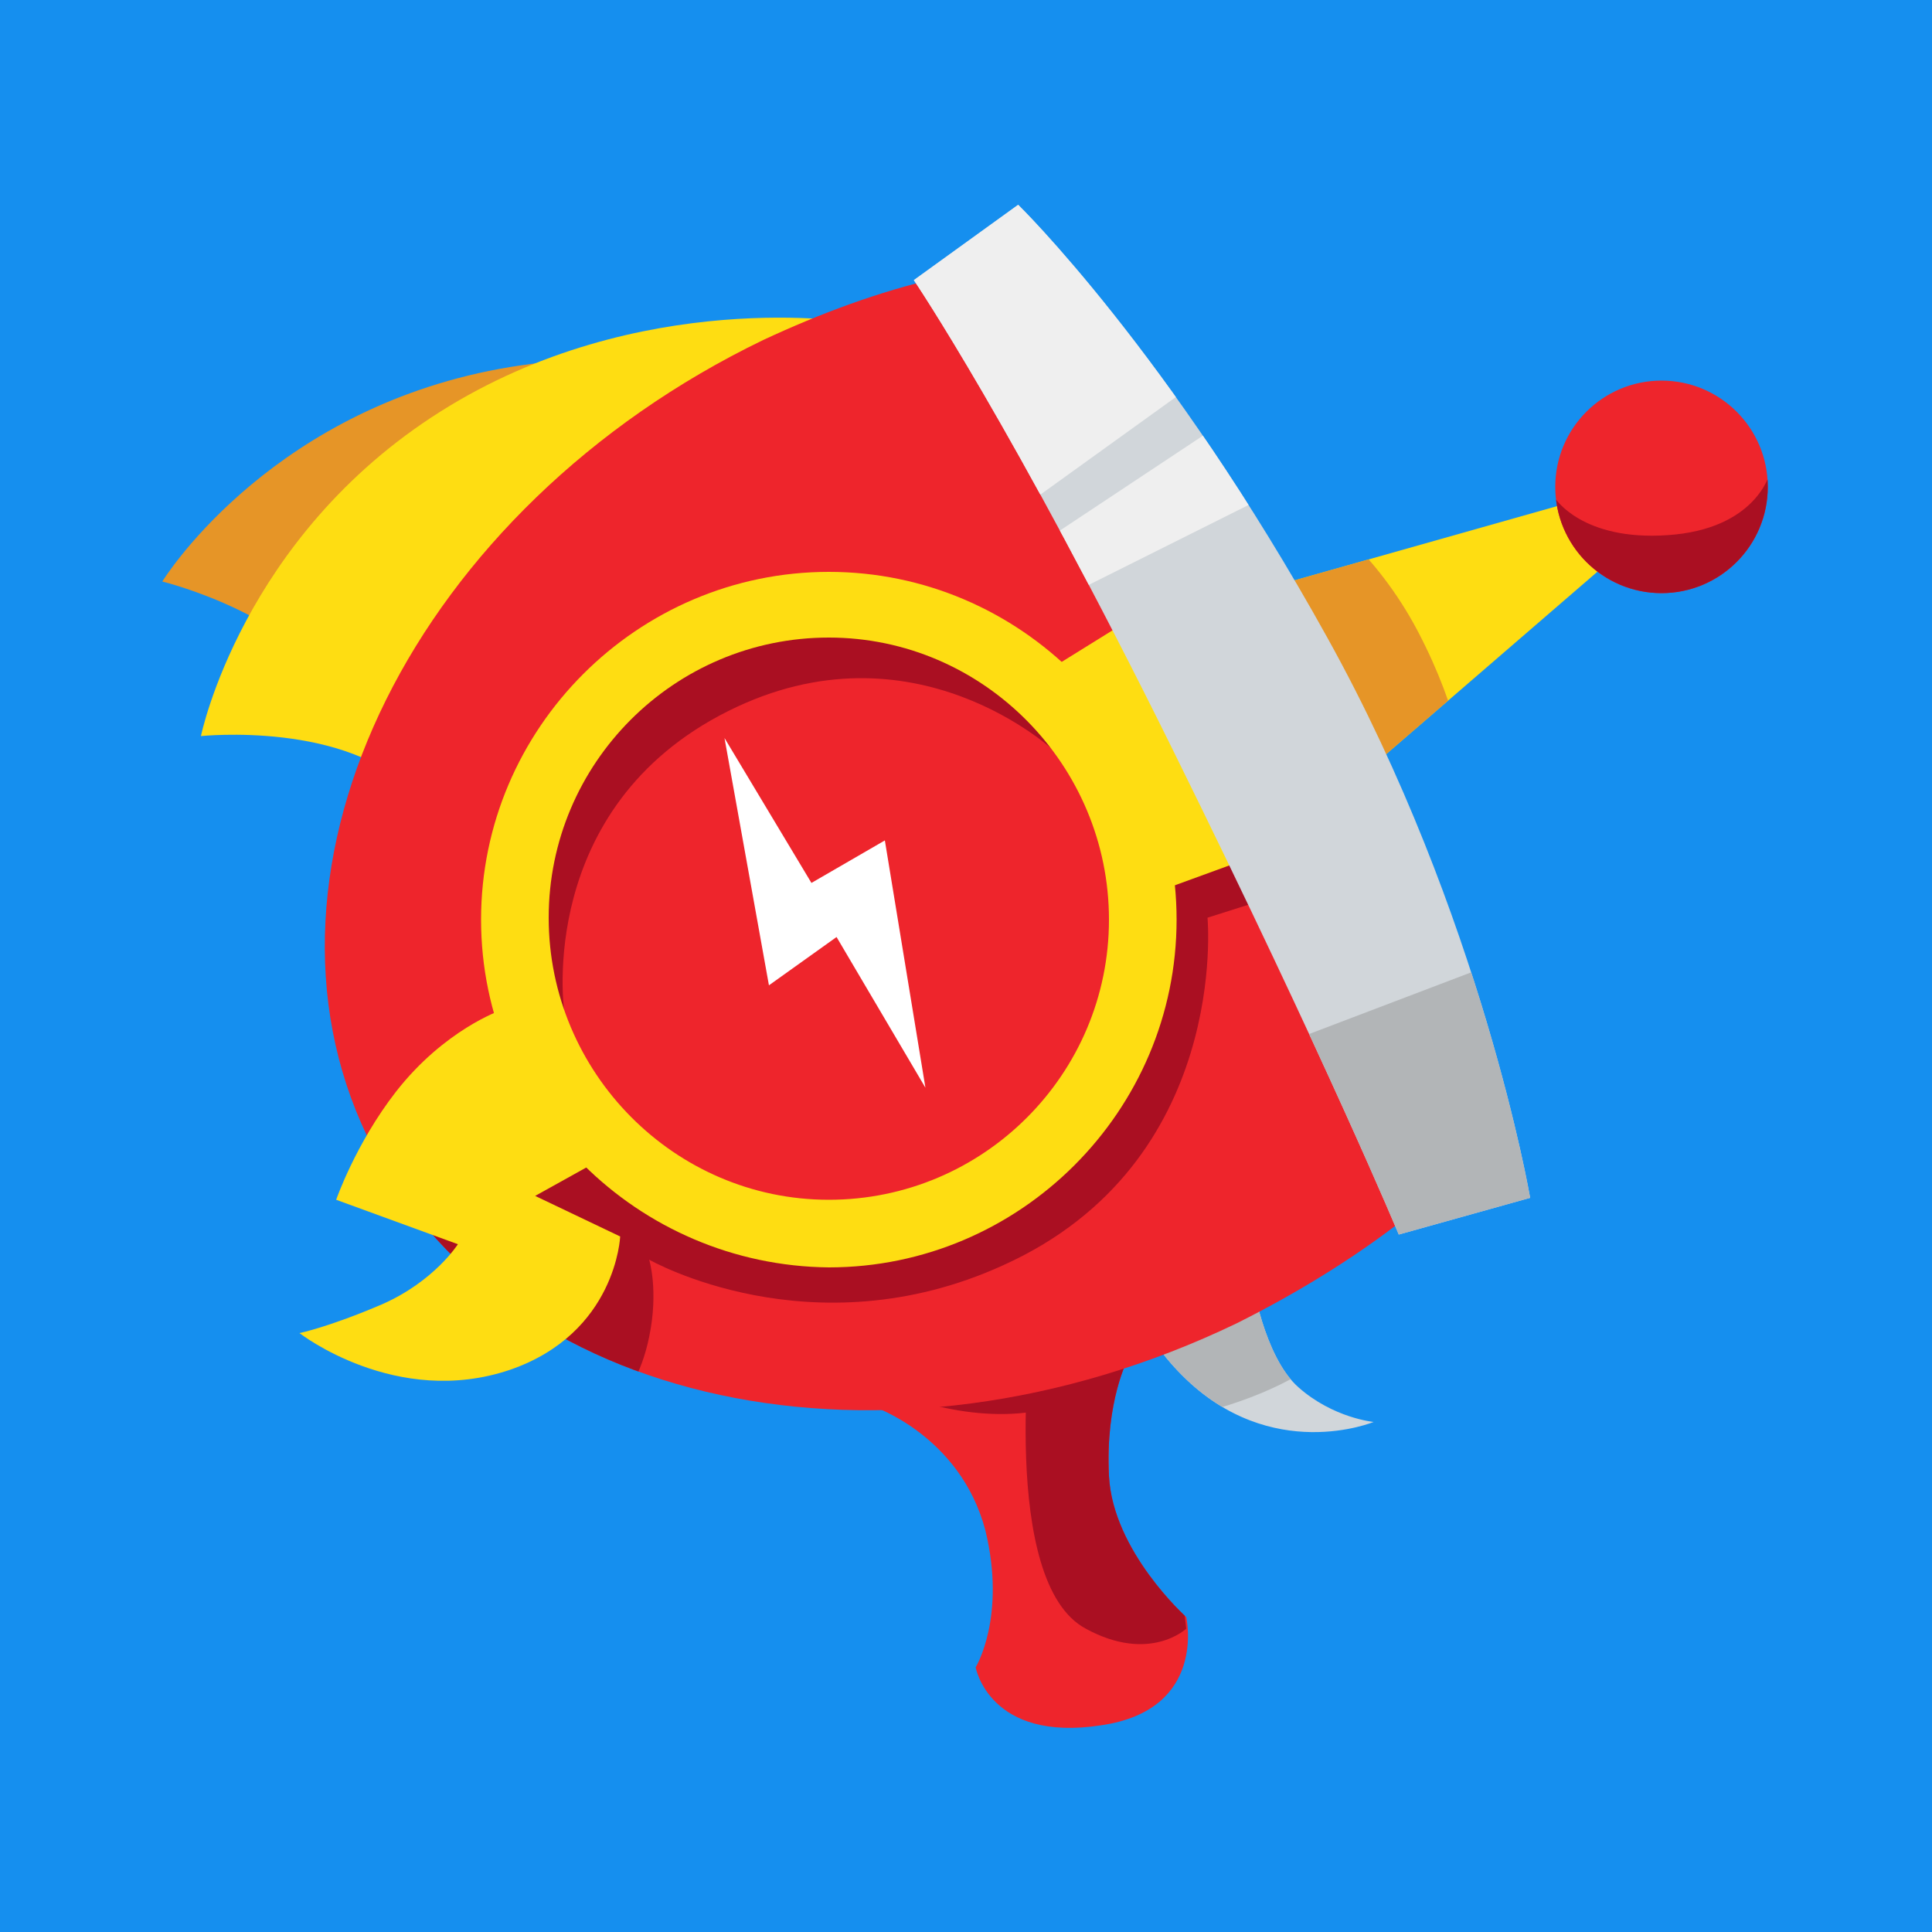 <?xml version="1.0" encoding="utf-8"?>
<!-- Generator: Adobe Illustrator 18.0.0, SVG Export Plug-In . SVG Version: 6.00 Build 0)  -->
<!DOCTYPE svg PUBLIC "-//W3C//DTD SVG 1.1//EN" "http://www.w3.org/Graphics/SVG/1.1/DTD/svg11.dtd">
<svg version="1.1" xmlns="http://www.w3.org/2000/svg" xmlns:xlink="http://www.w3.org/1999/xlink" x="0px" y="0px"
	 viewBox="0 0 100 100" enable-background="new 0 0 100 100" xml:space="preserve">
<g id="guides">
</g>
<g id="background">
	<rect fill="#158FEF" width="100" height="100"/>
</g>
<g id="graphic">
	<g>
		<polygon fill="#FEDD12" points="58.3,32.5 82,25.8 83.6,28.8 65.3,44.6 		"/>
		<circle fill="#EE252C" cx="86" cy="25.2" r="5.5"/>
		<g>
			<defs>
				<circle id="SVGID_1_" cx="86" cy="25.2" r="5.5"/>
			</defs>
			<clipPath id="SVGID_2_">
				<use xlink:href="#SVGID_1_"  overflow="visible"/>
			</clipPath>
			<path clip-path="url(#SVGID_2_)" fill="#AA0F22" d="M80.5,25.8c0,0,1.4,2.2,5.8,1.9c4.6-0.3,5.3-3.2,5.3-3.2s2.4,6.2-4.3,6.9
				C80.7,32.2,80.5,25.8,80.5,25.8z"/>
		</g>
		<g>
			<defs>
				<polygon id="SVGID_3_" points="58.3,32.5 82,25.8 83.6,28.8 65.3,44.6 				"/>
			</defs>
			<clipPath id="SVGID_4_">
				<use xlink:href="#SVGID_3_"  overflow="visible"/>
			</clipPath>
			<path clip-path="url(#SVGID_4_)" fill="#E69527" d="M68.2,26.5c0,0,3,2,5.2,6.2c2.2,4.2,2.4,7.1,2.4,7.1L72,42.8l-7.1-14.2
				L68.2,26.5z"/>
		</g>
		<path fill="#D1D6DA" d="M64.8,66.2c0,0,0.6,4,2.4,5.6c1.8,1.6,3.9,1.8,3.9,1.8s-5.3,2.2-9.9-2.4c-4.6-4.6-1.5-7.9-1.5-7.9
			L64.8,66.2z"/>
		<g>
			<defs>
				<path id="SVGID_5_" d="M64.8,66.2c0,0,0.6,4,2.4,5.6c1.8,1.6,3.9,1.8,3.9,1.8s-5.3,2.2-9.9-2.4c-4.6-4.6-1.5-7.9-1.5-7.9
					L64.8,66.2z"/>
			</defs>
			<clipPath id="SVGID_6_">
				<use xlink:href="#SVGID_5_"  overflow="visible"/>
			</clipPath>
			<path clip-path="url(#SVGID_6_)" fill="#B2B5B7" d="M55,74.1c0,0,7.7,0,12.8-3.3c5-3.3-2.3-7.5-2.3-7.5l-10.4,6V74.1z"/>
		</g>
		<path fill="#EE252C" d="M45.2,72.8c0,0,4.5,1.5,5.8,6.4c1.1,4.5-0.5,7.1-0.5,7.1s0.7,3.9,6.5,3c5.5-0.8,4.4-5.6,4.4-5.6
			s-3.8-3.4-4-7.3c-0.2-3.9,1-6.1,1-6.1L45.2,72.8z"/>
		<g>
			<defs>
				<path id="SVGID_7_" d="M45.2,72.8c0,0,5.2,1.4,5.8,6.4c0.5,5-0.5,7.1-0.5,7.1s0.7,3.9,6.5,3c5.5-0.8,4.4-5.6,4.4-5.6
					s-3.8-3.4-4-7.3c-0.2-3.9,1-6.1,1-6.1L45.2,72.8z"/>
			</defs>
			<clipPath id="SVGID_8_">
				<use xlink:href="#SVGID_7_"  overflow="visible"/>
			</clipPath>
			<path clip-path="url(#SVGID_8_)" fill="#AA0F22" d="M53.4,68.5c0,0-1.7,13.4,2.8,15.8c3.3,1.8,5.2,0,5.2,0l-1.9-15.8H53.4z"/>
			<path clip-path="url(#SVGID_8_)" fill="#AA0F22" d="M46.1,72c0,0,4.2,1.9,8.2,0.9c4-1.1,3.8-3.1,3.8-3.1L46.1,72z"/>
		</g>
		<path fill="#E69527" d="M47.1,22.2c0,0-10-5.4-21.8-3C13.6,21.6,8.4,30.1,8.4,30.1s7.4,1.8,9.5,6.4c2.1,4.6,1.6,5.9,1.6,5.9
			L47.1,22.2z"/>
		<path fill="#FEDD12" d="M44.3,16.7c0,0-11.2-1.9-21.5,4.6c-10.3,6.5-12.4,16.8-12.4,16.8s7.6-0.8,11.1,3c3.5,3.8,3.5,5.4,3.5,5.4
			L44.3,16.7z"/>
		<path fill="#EE252C" d="M48.5,14.4c-3,0.7-6,1.8-9,3.2C21.5,26.3,12.3,44.8,19,58.8c6.8,14.1,26.9,18.4,45,9.7
			c3.4-1.7,6.6-3.7,9.3-5.9L67,35.2L48.5,14.4z"/>
		<polygon fill="#FFFFFF" points="37.5,38.2 39.8,51 43.3,48.5 47.9,56.3 45.8,43.5 42,45.7 		"/>
		<path fill="#AA0F22" d="M29.2,52.3c0,0-1.5-10.5,8.5-15.5c9.6-4.8,16.9,2.1,16.9,2.1s-9.2-13.1-20.5-4.8
			C22.8,42.5,29.2,52.3,29.2,52.3z"/>
		<g>
			<defs>
				<path id="SVGID_9_" d="M48.5,14.4c-3,0.7-6,1.8-9,3.2C21.5,26.3,12.3,44.8,19,58.8c6.8,14.1,26.9,18.4,45,9.7
					c3.4-1.7,6.6-3.7,9.3-5.9L67,35.2L48.5,14.4z"/>
			</defs>
			<clipPath id="SVGID_10_">
				<use xlink:href="#SVGID_9_"  overflow="visible"/>
			</clipPath>
			<g clip-path="url(#SVGID_10_)">
				<path fill="#AA0F22" d="M30.3,74.1c0,0,2.5-1,3.3-4.9c0.5-2.4,0-4,0-4S42,70,51.9,65.5c11.8-5.3,10.6-18,10.6-18l4.1-1.3
					l-2.1-3.9l-5.3,2.2c0,0,1.4,12.9-8.7,17.4c-10,4.4-20.3-3.4-20.3-3.4l-4.6,4l-6,1.3L30.3,74.1z"/>
			</g>
		</g>
		<polygon fill="#FEDD12" points="53.6,35.1 63.1,29.2 69.1,42.8 59.5,46.3 		"/>
		<path fill="#FEDD12" d="M25.9,52.3c0,0-2.9,1-5.4,4.2c-2.1,2.7-3.1,5.6-3.1,5.6l6.3,2.3c0,0-1.2,1.9-3.9,3.1
			C17,68.7,15.5,69,15.5,69s5,3.9,10.9,1.9c5.5-1.9,5.7-6.9,5.7-6.9l-4.4-2.1l3.6-2L25.9,52.3z"/>
		<path fill="#FEDD12" d="M24.9,47.6c0-9.9,8.1-18,18-18c9.9,0,18,8.1,18,18c0,9.9-8.1,18-18,18C33,65.5,24.9,57.5,24.9,47.6z
			 M42.9,62.1c8,0,14.5-6.5,14.5-14.5S50.9,33,42.9,33s-14.5,6.5-14.5,14.5S34.9,62.1,42.9,62.1z"/>
		<path fill="#D1D6DA" d="M47.3,14.5c0,0,5.1,7.5,13.4,24.3c8,16.2,11.7,25.1,11.7,25.1l6.8-1.9c0,0-2.5-14.6-10.5-29
			c-8.2-14.8-16-22.4-16-22.4L47.3,14.5z"/>
		<g>
			<defs>
				<path id="SVGID_11_" d="M47.3,14.5c0,0,5.1,7.5,13.4,24.3c8,16.2,11.7,25.1,11.7,25.1l6.8-1.9c0,0-2.5-14.6-10.5-29
					c-8.2-14.8-16-22.4-16-22.4L47.3,14.5z"/>
			</defs>
			<clipPath id="SVGID_12_">
				<use xlink:href="#SVGID_11_"  overflow="visible"/>
			</clipPath>
			<g clip-path="url(#SVGID_12_)">
				<polygon fill="#EFEFEF" points="52.6,26.5 62.6,19.3 52.6,7.8 45.7,12.5 				"/>
				<polygon fill="#EFEFEF" points="54.2,27.9 64.3,21.2 66.5,25.2 55.3,30.8 				"/>
				<polygon fill="#B2B5B7" points="66.5,54 77.8,49.7 80.5,62.6 71.1,65.5 				"/>
			</g>
		</g>
	</g>
</g>
</svg>
